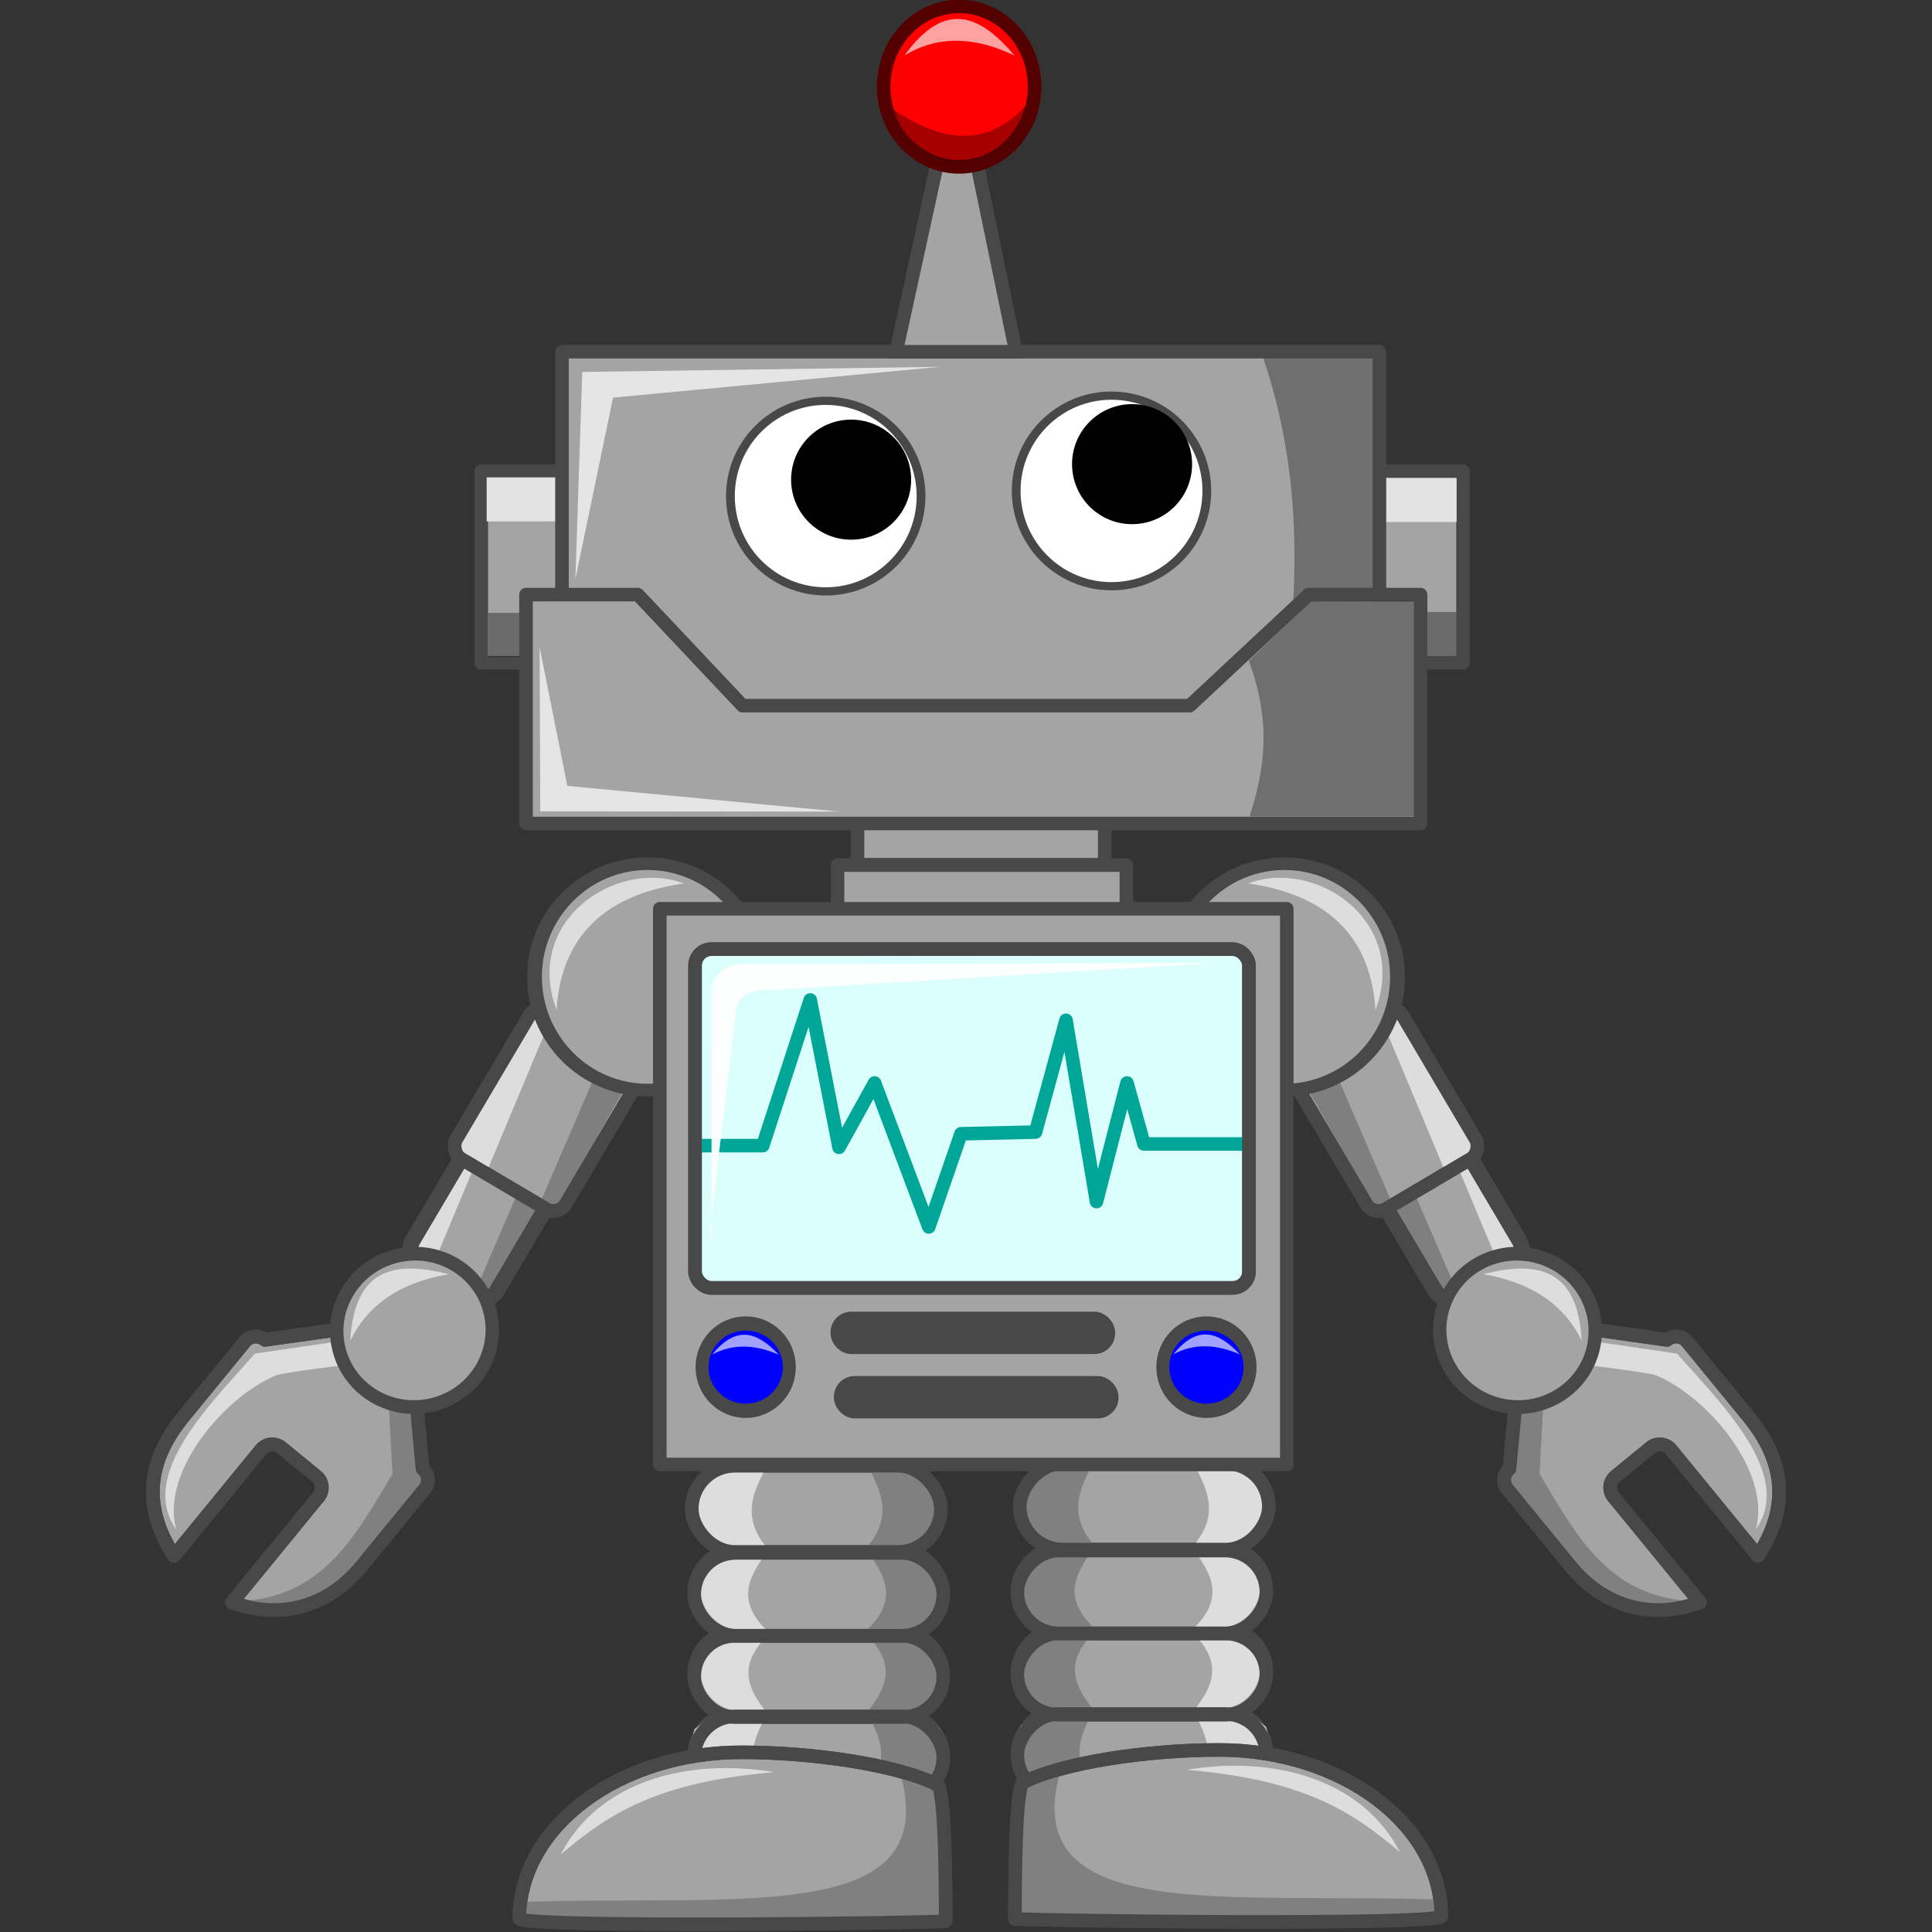 <?xml version="1.0" encoding="UTF-8" standalone="no"?>
<!-- Created with Inkscape (http://www.inkscape.org/) -->

<svg
   xmlns:dc="http://purl.org/dc/elements/1.1/"
   xmlns:cc="http://creativecommons.org/ns#"
   xmlns:rdf="http://www.w3.org/1999/02/22-rdf-syntax-ns#"
   xmlns:svg="http://www.w3.org/2000/svg"
   xmlns="http://www.w3.org/2000/svg"
   xmlns:sodipodi="http://sodipodi.sourceforge.net/DTD/sodipodi-0.dtd"
   xmlns:inkscape="http://www.inkscape.org/namespaces/inkscape"
   id="svg3644"
   sodipodi:docname="openclipart_198_cartoon_robot.svg"
   viewBox="0 0 400.15 400.15"
   version="1.1"
   inkscape:version="0.91 r13725"
   width="400.15"
   height="400.15">
  <rect x="0" y="0" width="400.15" height="400.15" fill="#333333" stroke="none"/>
  <defs
     id="defs105" />
  <title
     id="title4427">Cartoon Robot</title>
  <sodipodi:namedview
     id="base"
     bordercolor="#666666"
     inkscape:pageshadow="2"
     inkscape:window-y="-8"
     pagecolor="#ffffff"
     inkscape:window-height="660"
     inkscape:window-maximized="1"
     inkscape:zoom="0.70710678"
     inkscape:window-x="1272"
     showgrid="false"
     borderopacity="1.0"
     inkscape:current-layer="layer1"
     inkscape:cx="-147.82931"
     inkscape:cy="274.11835"
     inkscape:window-width="1280"
     inkscape:pageopacity="0.0"
     inkscape:document-units="mm" />
  <g
     id="layer1"
     inkscape:label="Layer 1"
     inkscape:groupmode="layer"
     transform="translate(-201.21,-16.158)">
    <g
       id="g3433"
       transform="translate(30.345,0)">
      <g
         transform="matrix(-1.403,0,0,1.403,884.58,-240.72)"
         id="g4392">
        <rect
           x="431.12"
           y="149.06"
           width="14.475"
           height="23.757"
           ry="2.231"
           transform="matrix(0.861,0.509,-0.509,0.861,0,0)"
           style="fill:#a4a4a4;stroke:#484848;stroke-width:2.312;stroke-linecap:round;stroke-linejoin:round"
           id="rect4394" />
        <path
           inkscape:connector-curvature="0"
           d="m 304.15,349.26 -0.481,1.222 -9.961,23.078 2.091,1.386 13.432,-23.71 -3.95,-1.531 -1.131,-0.446 z"
           style="opacity:0.63;fill:#6b6b6b"
           sodipodi:nodetypes="ccccccc"
           id="path4396" />
        <path
           inkscape:connector-curvature="0"
           d="m 279.17,375.6 0.671,-1.129 12.166,-20.463 2.352,-0.743 -10.515,25.14 -3.629,-2.185 -1.045,-0.621 z"
           style="opacity:0.63;fill:#ffffff"
           sodipodi:nodetypes="ccccccc"
           id="path4398" />
        <rect
           x="431.12"
           y="149.06"
           width="14.475"
           height="23.757"
           transform="matrix(0.861,0.509,-0.509,0.861,0,0)"
           style="fill:none;stroke:#484848;stroke-width:2.312;stroke-linecap:round;stroke-linejoin:round"
           ry="2.231"
           id="rect4400" />
        <rect
           x="429.05"
           y="130.95"
           width="18.77"
           height="25.503"
           ry="2.127"
           transform="matrix(0.861,0.509,-0.509,0.861,0,0)"
           style="fill:#a4a4a4;stroke:#484848;stroke-width:2;stroke-linecap:round;stroke-linejoin:round"
           id="rect4402" />
        <path
           inkscape:connector-curvature="0"
           d="m 290.84,352.88 0.671,-1.129 12.166,-20.463 2.352,-0.743 -10.515,25.14 -3.629,-2.185 -1.045,-0.621 z"
           style="opacity:0.63;fill:#ffffff"
           sodipodi:nodetypes="ccccccc"
           id="path4404" />
        <path
           inkscape:connector-curvature="0"
           d="m 313.52,336.7 -0.481,1.222 -9.961,23.078 2.091,1.386 13.432,-23.71 -3.95,-1.531 -1.131,-0.446 z"
           style="opacity:0.63;fill:#6b6b6b"
           sodipodi:nodetypes="ccccccc"
           id="path4406" />
        <rect
           x="429.05"
           y="130.95"
           width="18.77"
           height="25.503"
           transform="matrix(0.861,0.509,-0.509,0.861,0,0)"
           style="fill:none;stroke:#484848;stroke-width:2;stroke-linecap:round;stroke-linejoin:round"
           ry="2.127"
           id="rect4408" />
        <ellipse
           ry="17.875"
           rx="15.25"
           cy="337.987"
           cx="300.25"
           transform="matrix(1.095,0,0,0.935,-9.676,11.286)"
           style="fill:#a4a4a4;stroke:#484848;stroke-width:2;stroke-linecap:round;stroke-linejoin:round"
           id="path4410" />
        <path
           inkscape:connector-curvature="0"
           d="m 262.61,380.88 c -0.912,-0.746 -2.244,-0.613 -2.99,0.298 l -8.947,10.93 c -5.625,6.817 -6.082,13.602 -1.483,20.675 l 12.847,-15.693 c 0.373,-0.456 0.893,-0.711 1.434,-0.765 0.541,-0.054 1.101,0.093 1.557,0.467 l 5.199,4.256 c 0.456,0.373 0.711,0.893 0.765,1.434 0.054,0.541 -0.093,1.101 -0.467,1.557 l -12.768,15.597 c 7.205,2.65 14.419,0.673 19.467,-5.792 l 8.947,-10.93 c 0.746,-0.912 0.613,-2.244 -0.298,-2.99 l -1.021,-11.013 -11.631,-9.521 -10.61,1.491 z"
           style="fill:#a4a4a4;stroke:#484848;stroke-width:2.023;stroke-linecap:round;stroke-linejoin:round"
           sodipodi:nodetypes="cccccsccscccccccc"
           id="path4412" />
        <path
           inkscape:connector-curvature="0"
           d="m 257.5,419.49 c 13.575,0.081 18.453,-9.767 23.938,-18.812 l -0.75,-13.938 4.375,0.562 0.25,12.5 0.688,1.875 -11.062,14.375 -6.438,3.812 -7,1 -4,-1.375 z"
           style="fill:#808080"
           sodipodi:nodetypes="cccccccccc"
           id="path4414" />
        <path
           inkscape:connector-curvature="0"
           d="m 262.61,380.88 c -0.912,-0.746 -2.244,-0.613 -2.99,0.298 l -8.947,10.93 c -5.625,6.817 -6.082,13.602 -1.483,20.675 l 12.847,-15.693 c 0.373,-0.456 0.893,-0.711 1.434,-0.765 0.541,-0.054 1.101,0.093 1.557,0.467 l 5.199,4.256 c 0.456,0.373 0.711,0.893 0.765,1.434 0.054,0.541 -0.093,1.101 -0.467,1.557 l -12.768,15.597 c 7.205,2.65 14.419,0.673 19.467,-5.792 l 8.947,-10.93 c 0.746,-0.912 0.613,-2.244 -0.298,-2.99 l -1.021,-11.013 -11.631,-9.521 -10.61,1.491 z"
           style="fill:none;stroke:#484848;stroke-width:2.023;stroke-linecap:round;stroke-linejoin:round"
           sodipodi:nodetypes="cccccsccscccccccc"
           id="path4416" />
        <path
           inkscape:connector-curvature="0"
           d="m 249.5,408.86 c -5.721,-8.128 5.318,-18.737 11.625,-25.938 l 12.312,-1.812 c 0.117,1.997 -0.14,2.034 1.138,3.534 -1.017,-0.012 -9.55,1.172 -10.212,1.438 -7.607,3.053 -17.205,14.258 -14.863,22.778 z"
           style="opacity:0.63;fill:#ffffff"
           sodipodi:nodetypes="ccccsc"
           id="path4418" />
        <ellipse
           ry="12.374"
           rx="12.905"
           cy="369.651"
           cx="272.059"
           transform="matrix(0.868,-0.199,0.204,0.891,-26.866,104.27)"
           style="fill:#a4a4a4;stroke:#484848;stroke-width:2.217;stroke-linecap:round;stroke-linejoin:round"
           id="path4420" />
        <path
           inkscape:connector-curvature="0"
           d="m 275.21,381 c 2.76,-5.638 7.813,-8.678 14.558,-9.802 -7.841,-2.01 -13.971,-0.999 -14.558,9.802 z"
           style="opacity:0.63;fill:#ffffff"
           sodipodi:nodetypes="ccc"
           id="path4422" />
        <path
           inkscape:connector-curvature="0"
           d="m 305.65,332.16 c 0.805,-12.314 8.92,-17.249 18.797,-18.651 -9.995,-3.748 -23.708,5.57 -18.797,18.651 z"
           style="opacity:0.63;fill:#ffffff"
           sodipodi:nodetypes="ccc"
           id="path4424" />
      </g>
      <g
         transform="matrix(1.403,0,0,1.403,-142.7,-240.72)"
         id="g4374">
        <rect
           x="431.12"
           y="149.06"
           width="14.475"
           height="23.757"
           transform="matrix(0.861,0.509,-0.509,0.861,0,0)"
           style="fill:#a4a4a4;stroke:#484848;stroke-width:2.312;stroke-linecap:round;stroke-linejoin:round"
           ry="2.231"
           id="rect4220" />
        <path
           inkscape:connector-curvature="0"
           d="m 304.15,349.26 -0.481,1.222 -9.961,23.078 2.091,1.386 13.432,-23.71 -3.95,-1.531 -1.131,-0.446 z"
           style="opacity:0.63;fill:#6b6b6b"
           sodipodi:nodetypes="ccccccc"
           id="path4298" />
        <path
           inkscape:connector-curvature="0"
           d="m 279.17,375.6 0.671,-1.129 12.166,-20.463 2.352,-0.743 -10.515,25.14 -3.629,-2.185 -1.045,-0.621 z"
           style="opacity:0.63;fill:#ffffff"
           sodipodi:nodetypes="ccccccc"
           id="path4296" />
        <rect
           x="431.12"
           y="149.06"
           width="14.475"
           height="23.757"
           ry="2.231"
           transform="matrix(0.861,0.509,-0.509,0.861,0,0)"
           style="fill:none;stroke:#484848;stroke-width:2.312;stroke-linecap:round;stroke-linejoin:round"
           id="rect4300" />
        <rect
           x="429.05"
           y="130.95"
           width="18.77"
           height="25.503"
           transform="matrix(0.861,0.509,-0.509,0.861,0,0)"
           style="fill:#a4a4a4;stroke:#484848;stroke-width:2;stroke-linecap:round;stroke-linejoin:round"
           ry="2.127"
           id="rect4222" />
        <path
           inkscape:connector-curvature="0"
           d="m 290.84,352.88 0.671,-1.129 12.166,-20.463 2.352,-0.743 -10.515,25.14 -3.629,-2.185 -1.045,-0.621 z"
           style="opacity:0.63;fill:#ffffff"
           sodipodi:nodetypes="ccccccc"
           id="path4290" />
        <path
           inkscape:connector-curvature="0"
           d="m 313.52,336.7 -0.481,1.222 -9.961,23.078 2.091,1.386 13.432,-23.71 -3.95,-1.531 -1.131,-0.446 z"
           style="opacity:0.63;fill:#6b6b6b"
           sodipodi:nodetypes="ccccccc"
           id="path4294" />
        <rect
           x="429.05"
           y="130.95"
           width="18.77"
           height="25.503"
           ry="2.127"
           transform="matrix(0.861,0.509,-0.509,0.861,0,0)"
           style="fill:none;stroke:#484848;stroke-width:2;stroke-linecap:round;stroke-linejoin:round"
           id="rect4292" />
        <ellipse
           ry="17.875"
           rx="15.25"
           cy="337.987"
           cx="300.25"
           transform="matrix(1.095,0,0,0.935,-9.676,11.286)"
           style="fill:#a4a4a4;stroke:#484848;stroke-width:2;stroke-linecap:round;stroke-linejoin:round"
           id="path4217" />
        <path
           inkscape:connector-curvature="0"
           d="m 262.61,380.88 c -0.912,-0.746 -2.244,-0.613 -2.99,0.298 l -8.947,10.93 c -5.625,6.817 -6.082,13.602 -1.483,20.675 l 12.847,-15.693 c 0.373,-0.456 0.893,-0.711 1.434,-0.765 0.541,-0.054 1.101,0.093 1.557,0.467 l 5.199,4.256 c 0.456,0.373 0.711,0.893 0.765,1.434 0.054,0.541 -0.093,1.101 -0.467,1.557 l -12.768,15.597 c 7.205,2.65 14.419,0.673 19.467,-5.792 l 8.947,-10.93 c 0.746,-0.912 0.613,-2.244 -0.298,-2.99 l -1.021,-11.013 -11.631,-9.521 -10.61,1.491 z"
           style="fill:#a4a4a4;stroke:#484848;stroke-width:2.023;stroke-linecap:round;stroke-linejoin:round"
           sodipodi:nodetypes="cccccsccscccccccc"
           id="path4230" />
        <path
           inkscape:connector-curvature="0"
           d="m 257.5,419.49 c 13.575,0.081 18.453,-9.767 23.938,-18.812 l -0.75,-13.938 4.375,0.562 0.25,12.5 0.688,1.875 -11.062,14.375 -6.438,3.812 -7,1 -4,-1.375 z"
           style="fill:#808080"
           sodipodi:nodetypes="cccccccccc"
           id="path4304" />
        <path
           inkscape:connector-curvature="0"
           d="m 262.61,380.88 c -0.912,-0.746 -2.244,-0.613 -2.99,0.298 l -8.947,10.93 c -5.625,6.817 -6.082,13.602 -1.483,20.675 l 12.847,-15.693 c 0.373,-0.456 0.893,-0.711 1.434,-0.765 0.541,-0.054 1.101,0.093 1.557,0.467 l 5.199,4.256 c 0.456,0.373 0.711,0.893 0.765,1.434 0.054,0.541 -0.093,1.101 -0.467,1.557 l -12.768,15.597 c 7.205,2.65 14.419,0.673 19.467,-5.792 l 8.947,-10.93 c 0.746,-0.912 0.613,-2.244 -0.298,-2.99 l -1.021,-11.013 -11.631,-9.521 -10.61,1.491 z"
           style="fill:none;stroke:#484848;stroke-width:2.023;stroke-linecap:round;stroke-linejoin:round"
           sodipodi:nodetypes="cccccsccscccccccc"
           id="path4306" />
        <path
           inkscape:connector-curvature="0"
           d="m 249.5,408.86 c -5.721,-8.128 5.318,-18.737 11.625,-25.938 l 12.312,-1.812 c 0.117,1.997 -0.14,2.034 1.138,3.534 -1.017,-0.012 -9.55,1.172 -10.212,1.438 -7.607,3.053 -17.205,14.258 -14.863,22.778 z"
           style="opacity:0.63;fill:#ffffff"
           sodipodi:nodetypes="ccccsc"
           id="path4302" />
        <ellipse
           ry="12.374"
           rx="12.905"
           cy="369.651"
           cx="272.059"
           transform="matrix(0.868,-0.199,0.204,0.891,-26.866,104.27)"
           style="fill:#a4a4a4;stroke:#484848;stroke-width:2.217;stroke-linecap:round;stroke-linejoin:round"
           id="path4224" />
        <path
           inkscape:connector-curvature="0"
           d="m 275.21,381 c 2.76,-5.638 7.813,-8.678 14.558,-9.802 -7.841,-2.01 -13.971,-0.999 -14.558,9.802 z"
           style="opacity:0.63;fill:#ffffff"
           sodipodi:nodetypes="ccc"
           id="path4286" />
        <path
           inkscape:connector-curvature="0"
           d="m 305.65,332.16 c 0.805,-12.314 8.92,-17.249 18.797,-18.651 -9.995,-3.748 -23.708,5.57 -18.797,18.651 z"
           style="opacity:0.63;fill:#ffffff"
           sodipodi:nodetypes="ccc"
           id="path4288" />
      </g>
      <g
         transform="matrix(-1.403,0,0,1.403,890.51,-241.21)"
         id="g4344">
        <rect
           x="325.98"
           y="435.84"
           width="36.77"
           height="12.728"
           ry="6.364"
           style="fill:#a4a4a4;stroke:#484848;stroke-width:2;stroke-linecap:round;stroke-linejoin:round"
           id="rect4346" />
        <rect
           x="325.98"
           y="423.84"
           width="36.77"
           height="12.728"
           ry="6.364"
           style="fill:#a4a4a4;stroke:#484848;stroke-width:2;stroke-linecap:round;stroke-linejoin:round"
           id="rect4348" />
        <rect
           x="325.98"
           y="411.84"
           width="36.77"
           height="12.728"
           ry="6.364"
           style="fill:#a4a4a4;stroke:#484848;stroke-width:2;stroke-linecap:round;stroke-linejoin:round"
           id="rect4350" />
        <rect
           x="325.62"
           y="399.47"
           width="36.77"
           height="12.728"
           ry="6.364"
           style="fill:#a4a4a4;stroke:#484848;stroke-width:2;stroke-linecap:round;stroke-linejoin:round"
           id="rect4352" />
        <path
           inkscape:connector-curvature="0"
           d="m 351.26,399 c 2.31,4.01 4.232,8.063 0,12.728 2.658,3.69 5.3,7.383 -0.177,12.374 5.116,4.781 3.112,8.375 0.354,11.844 4.542,7.657 0.512,8.759 0,12.551 l 10.607,0.177 -0.884,-2.652 2.121,-3.182 -1.061,-4.596 -3.359,-2.652 3.535,-2.652 0.707,-3.889 -3.712,-4.95 2.475,-2.298 0.884,-4.419 -4.243,-5.834 3.182,-2.475 1.237,-3.712 -2.298,-4.419 -2.298,-1.944 -6.187,0.53 -0.884,-0.53 z"
           style="fill:#808080"
           sodipodi:nodetypes="cccccccccccccccccccccc"
           id="path4354" />
        <path
           inkscape:connector-curvature="0"
           d="m 336.97,399.12 c -2.31,4.01 -4.232,8.063 0,12.728 -2.658,3.69 -5.3,7.383 0.177,12.374 -5.116,4.781 -3.112,8.375 -0.354,11.844 -4.542,7.657 -0.512,8.759 0,12.551 l -10.607,0.177 0.884,-2.652 -2.121,-3.182 1.061,-4.596 3.359,-2.652 -3.535,-2.652 -0.707,-3.889 3.712,-4.95 -2.475,-2.298 -0.884,-4.419 4.243,-5.834 -3.182,-2.475 -1.237,-3.712 2.298,-4.419 2.298,-1.944 6.187,0.53 0.884,-0.53 z"
           style="opacity:0.63;fill:#ffffff"
           sodipodi:nodetypes="cccccccccccccccccccccc"
           id="path4356" />
        <rect
           x="325.98"
           y="436.47"
           width="36.77"
           height="12.103"
           ry="6.051"
           style="fill:none;stroke:#484848;stroke-width:2;stroke-linecap:round;stroke-linejoin:round"
           id="rect4358" />
        <rect
           x="325.98"
           y="424.59"
           width="36.77"
           height="11.978"
           ry="5.989"
           style="fill:none;stroke:#484848;stroke-width:2;stroke-linecap:round;stroke-linejoin:round"
           id="rect4360" />
        <rect
           x="325.98"
           y="412.34"
           width="36.77"
           height="12.228"
           ry="6.114"
           style="fill:none;stroke:#484848;stroke-width:2;stroke-linecap:round;stroke-linejoin:round"
           id="rect4362" />
        <rect
           x="325.62"
           y="399.47"
           width="36.77"
           height="12.728"
           ry="6.364"
           style="fill:none;stroke:#484848;stroke-width:2;stroke-linecap:round;stroke-linejoin:round"
           id="rect4364" />
        <path
           inkscape:connector-curvature="0"
           d="m 363.1,466.7 c -3.851,0.315 -61.685,1.013 -62.933,-0.354 0,-13.571 14.697,-24.572 32.826,-24.572 10.308,0 23.003,1.789 29.021,4.878 1.007,1.849 1.085,14.193 1.085,20.048 z"
           style="fill:#a4a4a4;stroke:#484848;stroke-width:2;stroke-linecap:round;stroke-linejoin:round"
           sodipodi:nodetypes="ccscc"
           id="path4366" />
        <path
           inkscape:connector-curvature="0"
           d="m 300.34,463.87 c 31.846,-1.125 62.489,3.727 56.038,-19.092 l 6.187,2.121 0.53,20.153 -62.579,-0.177 -0.177,-3.005 z"
           style="fill:#808080"
           sodipodi:nodetypes="cccccc"
           id="path4368" />
        <path
           inkscape:connector-curvature="0"
           d="m 363.1,466.7 c -3.851,0.315 -61.685,1.013 -62.933,-0.354 0,-13.571 14.697,-24.572 32.826,-24.572 10.308,0 23.003,1.789 29.021,4.878 1.007,1.849 1.085,14.193 1.085,20.048 z"
           style="fill:none;stroke:#484848;stroke-width:2;stroke-linecap:round;stroke-linejoin:round"
           sodipodi:nodetypes="ccscc"
           id="path4370" />
        <path
           inkscape:connector-curvature="0"
           d="m 306.28,456.85 c 7.082,-6.013 14.236,-10.688 31.485,-12.141 -12.861,-2.167 -25.95,1.394 -31.485,12.141 z"
           style="opacity:0.63;fill:#ffffff"
           sodipodi:nodetypes="ccc"
           id="path4372" />
      </g>
      <rect
         x="455.8"
         y="113.75"
         width="18.075"
         height="39.695"
         style="fill:#a4a4a4;stroke:#484848;stroke-width:2.807;stroke-linecap:round;stroke-linejoin:round"
         id="rect4181" />
      <rect
         x="450.62"
         y="115.16"
         width="21.928"
         height="9.122"
         ry="0"
         style="fill:#e3e3e3"
         id="rect4274" />
      <rect
         x="450.55"
         y="142.92"
         width="21.928"
         height="9.122"
         ry="0"
         style="opacity:0.35;fill:#000000"
         id="rect4276" />
      <rect
         x="348.47"
         y="175.97"
         width="51.2"
         height="19.288"
         ry="0"
         style="fill:#a4a4a4;stroke:#484848;stroke-width:2.807;stroke-linecap:round;stroke-linejoin:round"
         id="rect3654" />
      <rect
         x="344.33"
         y="195.33"
         width="59.829"
         height="19.145"
         ry="0"
         style="fill:#a4a4a4;stroke:#484848;stroke-width:2.807;stroke-linecap:round;stroke-linejoin:round"
         id="rect4203" />
      <rect
         x="307.52"
         y="204.38"
         width="129.86"
         height="115.1"
         ry="0"
         style="fill:#a4a4a4;stroke:#484848;stroke-width:2.807;stroke-linecap:round;stroke-linejoin:round"
         id="rect3652" />
      <rect
         x="270.55"
         y="113.75"
         width="18.075"
         height="39.695"
         style="fill:#a4a4a4;stroke:#484848;stroke-width:2.807;stroke-linecap:round;stroke-linejoin:round"
         id="rect4179" />
      <rect
         x="271.66"
         y="115.03"
         width="21.928"
         height="9.122"
         ry="0"
         style="fill:#e3e3e3"
         id="rect4270" />
      <rect
         x="272.01"
         y="143.1"
         width="21.928"
         height="9.122"
         ry="0"
         style="opacity:0.35;fill:#000000"
         id="rect4272" />
      <rect
         x="287.26"
         y="88.992"
         width="169.31"
         height="87.084"
         style="fill:#a4a4a4;stroke:#484848;stroke-width:2.807;stroke-linecap:round;stroke-linejoin:round"
         id="rect4166" />
      <path
         inkscape:connector-curvature="0"
         d="m 432.52,90.359 22.683,0 0,92.503 -22.683,0 c 6.553,-30.834 10.453,-61.669 0,-92.503 z"
         style="opacity:0.328;fill:#000000"
         sodipodi:nodetypes="ccccc"
         id="rect4187" />
      <path
         inkscape:connector-curvature="0"
         d="m 279.81,139.31 23.16,0 21.683,22.997 92.639,0 24.636,-22.997 23.16,0 0,47.409 -185.28,0 0,-47.409 z"
         style="fill:#a4a4a4;stroke:#484848;stroke-width:2.807;stroke-linecap:round;stroke-linejoin:round"
         sodipodi:nodetypes="ccccccccc"
         id="rect4168" />
      <ellipse
         ry="11.617"
         rx="10.859"
         cy="256.109"
         cx="342.694"
         transform="matrix(1.818,0,0,1.699,-281.13,-316.22)"
         style="fill:#ffffff;stroke:#484848"
         id="path4171" />
      <ellipse
         ry="11.617"
         rx="10.859"
         cy="256.109"
         cx="342.694"
         transform="matrix(1.818,0,0,1.699,-221.94,-317.29)"
         style="fill:#ffffff;stroke:#484848"
         id="path4173" />
      <ellipse
         ry="12.432"
         rx="12.432"
         cy="115.502"
         cx="347.147"
         style="fill:#000000"
         id="path4175" />
      <ellipse
         ry="12.432"
         rx="12.432"
         cy="112.292"
         cx="405.337"
         style="fill:#000000"
         id="path4177" />
      <path
         inkscape:connector-curvature="0"
         d="m 290.04,136.08 1.418,-42.884 74.073,-1.063 -67.694,6.38 -7.797,37.568 z"
         style="fill:#e5e5e5"
         sodipodi:nodetypes="ccccc"
         id="path4185" />
      <path
         inkscape:connector-curvature="0"
         d="m 442.44,140.69 21.265,-0.088 0,44.657 -34.024,0 c 2.949,-9.248 4.722,-19.083 -0.176,-32.254 l 12.935,-12.314 0,-4e-5 z"
         style="opacity:0.328;fill:#000000"
         sodipodi:nodetypes="ccccccc"
         id="rect4189" />
      <path
         inkscape:connector-curvature="0"
         d="m 282.63,150.21 0.134,33.993 61.936,0.056 -56.331,-5.333 -5.739,-28.716 4e-5,-3e-5 z"
         style="fill:#e5e5e5"
         sodipodi:nodetypes="cccccc"
         id="path4192" />
      <path
         inkscape:connector-curvature="0"
         d="m 365.89,45.844 6.45,0 8.931,43.168 -24.809,0 9.428,-43.168 z"
         style="fill:#a4a4a4;stroke:#484848;stroke-width:2.807"
         sodipodi:nodetypes="ccccc"
         id="rect4194" />
      <ellipse
         ry="11.844"
         rx="11.137"
         cy="194.465"
         cx="233.168"
         transform="matrix(1.403,0,0,1.403,42.378,-238.73)"
         style="fill:#ff0000;stroke:#550000;stroke-width:2"
         id="path4197" />
      <path
         inkscape:connector-curvature="0"
         d="m 358.2,27.64 c 7.074,-4.27 14.728,-3.846 22.81,0.039 -6.982,-8.268 -14.319,-11.811 -22.81,-0.039 z"
         style="opacity:0.63;fill:#ffffff"
         sodipodi:nodetypes="ccc"
         id="path4199" />
      <path
         inkscape:connector-curvature="0"
         d="m 355.87,38.809 c 10.233,6.983 19.558,7.881 27.454,-0.789 -2.008,11.642 -20.576,18.209 -27.454,0.789 z"
         style="opacity:0.35;fill:#000000"
         sodipodi:nodetypes="ccc"
         id="path4201" />
      <rect
         x="343.78"
         y="288.73"
         width="57.149"
         height="6.976"
         ry="3.394"
         style="fill:#484848;stroke:#484848;stroke-width:1.795;stroke-linecap:round;stroke-linejoin:round"
         id="rect4205" />
      <rect
         x="344.48"
         y="302.06"
         width="57.149"
         height="6.976"
         ry="3.394"
         style="fill:#484848;stroke:#484848;stroke-width:1.795;stroke-linecap:round;stroke-linejoin:round"
         id="rect4207" />
      <ellipse
         ry="6.125"
         rx="6.75"
         cy="330.987"
         cx="335.75"
         transform="matrix(1.339,0,0,1.476,-124.26,-189.22)"
         style="fill:#0000ff;stroke:#484848;stroke-width:2;stroke-linecap:round;stroke-linejoin:round"
         id="path4209" />
      <ellipse
         ry="6.125"
         rx="6.75"
         cy="330.987"
         cx="335.75"
         transform="matrix(1.339,0,0,1.476,-28.829,-189.22)"
         style="fill:#0000ff;stroke:#484848;stroke-width:2;stroke-linecap:round;stroke-linejoin:round"
         id="path4211" />
      <rect
         x="314.82"
         y="212.74"
         width="114.73"
         height="70.171"
         ry="3.394"
         style="fill:#dbfffc;stroke:#484848;stroke-width:2.807;stroke-linecap:round;stroke-linejoin:round"
         id="rect4213" />
      <path
         inkscape:connector-curvature="0"
         d="m 315.52,253.44 13.332,0 9.824,-30.174 5.965,30.524 7.368,-13.332 11.227,29.823 6.666,-19.297 15.438,-0.351 6.315,-23.156 6.315,37.542 6.315,-24.56 3.509,12.631 20.35,0"
         style="fill:none;stroke:#00a799;stroke-width:2.807;stroke-linecap:round;stroke-linejoin:round"
         sodipodi:nodetypes="ccccccccccccc"
         id="path4215" />
      <path
         inkscape:connector-curvature="0"
         d="m 318.22,279.67 0.026,-57.895 c -0.127,-3.826 2.928,-5.799 5.957,-5.928 l 98.442,-0.248 -94.573,5.725 c -3.366,0.426 -4.781,2.245 -4.875,5.008 l -5.152,43.339 7e-5,5e-5 0.175,9.999 z"
         style="opacity:0.95;fill:#ffffff"
         sodipodi:nodetypes="ccccccccc"
         id="path4280" />
      <rect
         x="314.82"
         y="212.74"
         width="114.73"
         height="70.171"
         ry="3.394"
         style="fill:none;stroke:#484848;stroke-width:2.807;stroke-linecap:round;stroke-linejoin:round"
         id="rect4278" />
      <path
         inkscape:connector-curvature="0"
         d="m 318.39,296.71 c 4.266,-2.317 8.881,-2.087 13.754,0.021 -4.21,-4.486 -8.634,-6.409 -13.754,-0.021 z"
         style="opacity:0.63;fill:#ffffff"
         sodipodi:nodetypes="ccc"
         id="path4282" />
      <path
         inkscape:connector-curvature="0"
         d="m 413.9,296.65 c 4.266,-2.317 8.881,-2.087 13.754,0.021 -4.21,-4.486 -8.634,-6.409 -13.754,-0.021 z"
         style="opacity:0.63;fill:#ffffff"
         sodipodi:nodetypes="ccc"
         id="path4284" />
      <g
         transform="matrix(1.403,0,0,1.403,-142.7,-240.72)"
         id="g4328">
        <rect
           x="325.98"
           y="435.84"
           width="36.77"
           height="12.728"
           ry="6.364"
           style="fill:#a4a4a4;stroke:#484848;stroke-width:2;stroke-linecap:round;stroke-linejoin:round"
           id="rect4249" />
        <rect
           x="325.98"
           y="423.84"
           width="36.77"
           height="12.728"
           ry="6.364"
           style="fill:#a4a4a4;stroke:#484848;stroke-width:2;stroke-linecap:round;stroke-linejoin:round"
           id="rect4247" />
        <rect
           x="325.98"
           y="411.84"
           width="36.77"
           height="12.728"
           ry="6.364"
           style="fill:#a4a4a4;stroke:#484848;stroke-width:2;stroke-linecap:round;stroke-linejoin:round"
           id="rect4245" />
        <rect
           x="325.62"
           y="399.47"
           width="36.77"
           height="12.728"
           ry="6.364"
           style="fill:#a4a4a4;stroke:#484848;stroke-width:2;stroke-linecap:round;stroke-linejoin:round"
           id="rect4241" />
        <path
           inkscape:connector-curvature="0"
           d="m 351.26,399 c 2.31,4.01 4.232,8.063 0,12.728 2.658,3.69 5.3,7.383 -0.177,12.374 5.116,4.781 3.112,8.375 0.354,11.844 4.542,7.657 0.512,8.759 0,12.551 l 10.607,0.177 -0.884,-2.652 2.121,-3.182 -1.061,-4.596 -3.359,-2.652 3.535,-2.652 0.707,-3.889 -3.712,-4.95 2.475,-2.298 0.884,-4.419 -4.243,-5.834 3.182,-2.475 1.237,-3.712 -2.298,-4.419 -2.298,-1.944 -6.187,0.53 -0.884,-0.53 z"
           style="fill:#808080"
           sodipodi:nodetypes="cccccccccccccccccccccc"
           id="path4314" />
        <path
           inkscape:connector-curvature="0"
           d="m 336.97,399.12 c -2.31,4.01 -4.232,8.063 0,12.728 -2.658,3.69 -5.3,7.383 0.177,12.374 -5.116,4.781 -3.112,8.375 -0.354,11.844 -4.542,7.657 -0.512,8.759 0,12.551 l -10.607,0.177 0.884,-2.652 -2.121,-3.182 1.061,-4.596 3.359,-2.652 -3.535,-2.652 -0.707,-3.889 3.712,-4.95 -2.475,-2.298 -0.884,-4.419 4.243,-5.834 -3.182,-2.475 -1.237,-3.712 2.298,-4.419 2.298,-1.944 6.187,0.53 0.884,-0.53 z"
           style="opacity:0.63;fill:#ffffff"
           sodipodi:nodetypes="cccccccccccccccccccccc"
           id="path4326" />
        <rect
           x="325.98"
           y="436.47"
           width="36.77"
           height="12.103"
           ry="6.051"
           style="fill:none;stroke:#484848;stroke-width:2;stroke-linecap:round;stroke-linejoin:round"
           id="rect4324" />
        <rect
           x="325.98"
           y="424.59"
           width="36.77"
           height="11.978"
           ry="5.989"
           style="fill:none;stroke:#484848;stroke-width:2;stroke-linecap:round;stroke-linejoin:round"
           id="rect4322" />
        <rect
           x="325.98"
           y="412.34"
           width="36.77"
           height="12.228"
           ry="6.114"
           style="fill:none;stroke:#484848;stroke-width:2;stroke-linecap:round;stroke-linejoin:round"
           id="rect4320" />
        <rect
           x="325.62"
           y="399.47"
           width="36.77"
           height="12.728"
           ry="6.364"
           style="fill:none;stroke:#484848;stroke-width:2;stroke-linecap:round;stroke-linejoin:round"
           id="rect4318" />
        <path
           inkscape:connector-curvature="0"
           d="m 363.1,466.7 c -3.851,0.315 -61.685,1.013 -62.933,-0.354 0,-13.571 14.697,-24.572 32.826,-24.572 10.308,0 23.003,1.789 29.021,4.878 1.007,1.849 1.085,14.193 1.085,20.048 z"
           style="fill:#a4a4a4;stroke:#484848;stroke-width:2;stroke-linecap:round;stroke-linejoin:round"
           sodipodi:nodetypes="ccscc"
           id="path4259" />
        <path
           inkscape:connector-curvature="0"
           d="m 300.34,463.87 c 31.846,-1.125 62.489,3.727 56.038,-19.092 l 6.187,2.121 0.53,20.153 -62.579,-0.177 -0.177,-3.005 z"
           style="fill:#808080"
           sodipodi:nodetypes="cccccc"
           id="path4308" />
        <path
           inkscape:connector-curvature="0"
           d="m 363.1,466.7 c -3.851,0.315 -61.685,1.013 -62.933,-0.354 0,-13.571 14.697,-24.572 32.826,-24.572 10.308,0 23.003,1.789 29.021,4.878 1.007,1.849 1.085,14.193 1.085,20.048 z"
           style="fill:none;stroke:#484848;stroke-width:2;stroke-linecap:round;stroke-linejoin:round"
           sodipodi:nodetypes="ccscc"
           id="path4310" />
        <path
           inkscape:connector-curvature="0"
           d="m 306.28,456.85 c 7.082,-6.013 14.236,-10.688 31.485,-12.141 -12.861,-2.167 -25.95,1.394 -31.485,12.141 z"
           style="opacity:0.63;fill:#ffffff"
           sodipodi:nodetypes="ccc"
           id="path4312" />
      </g>
    </g>
  </g>
</svg>

